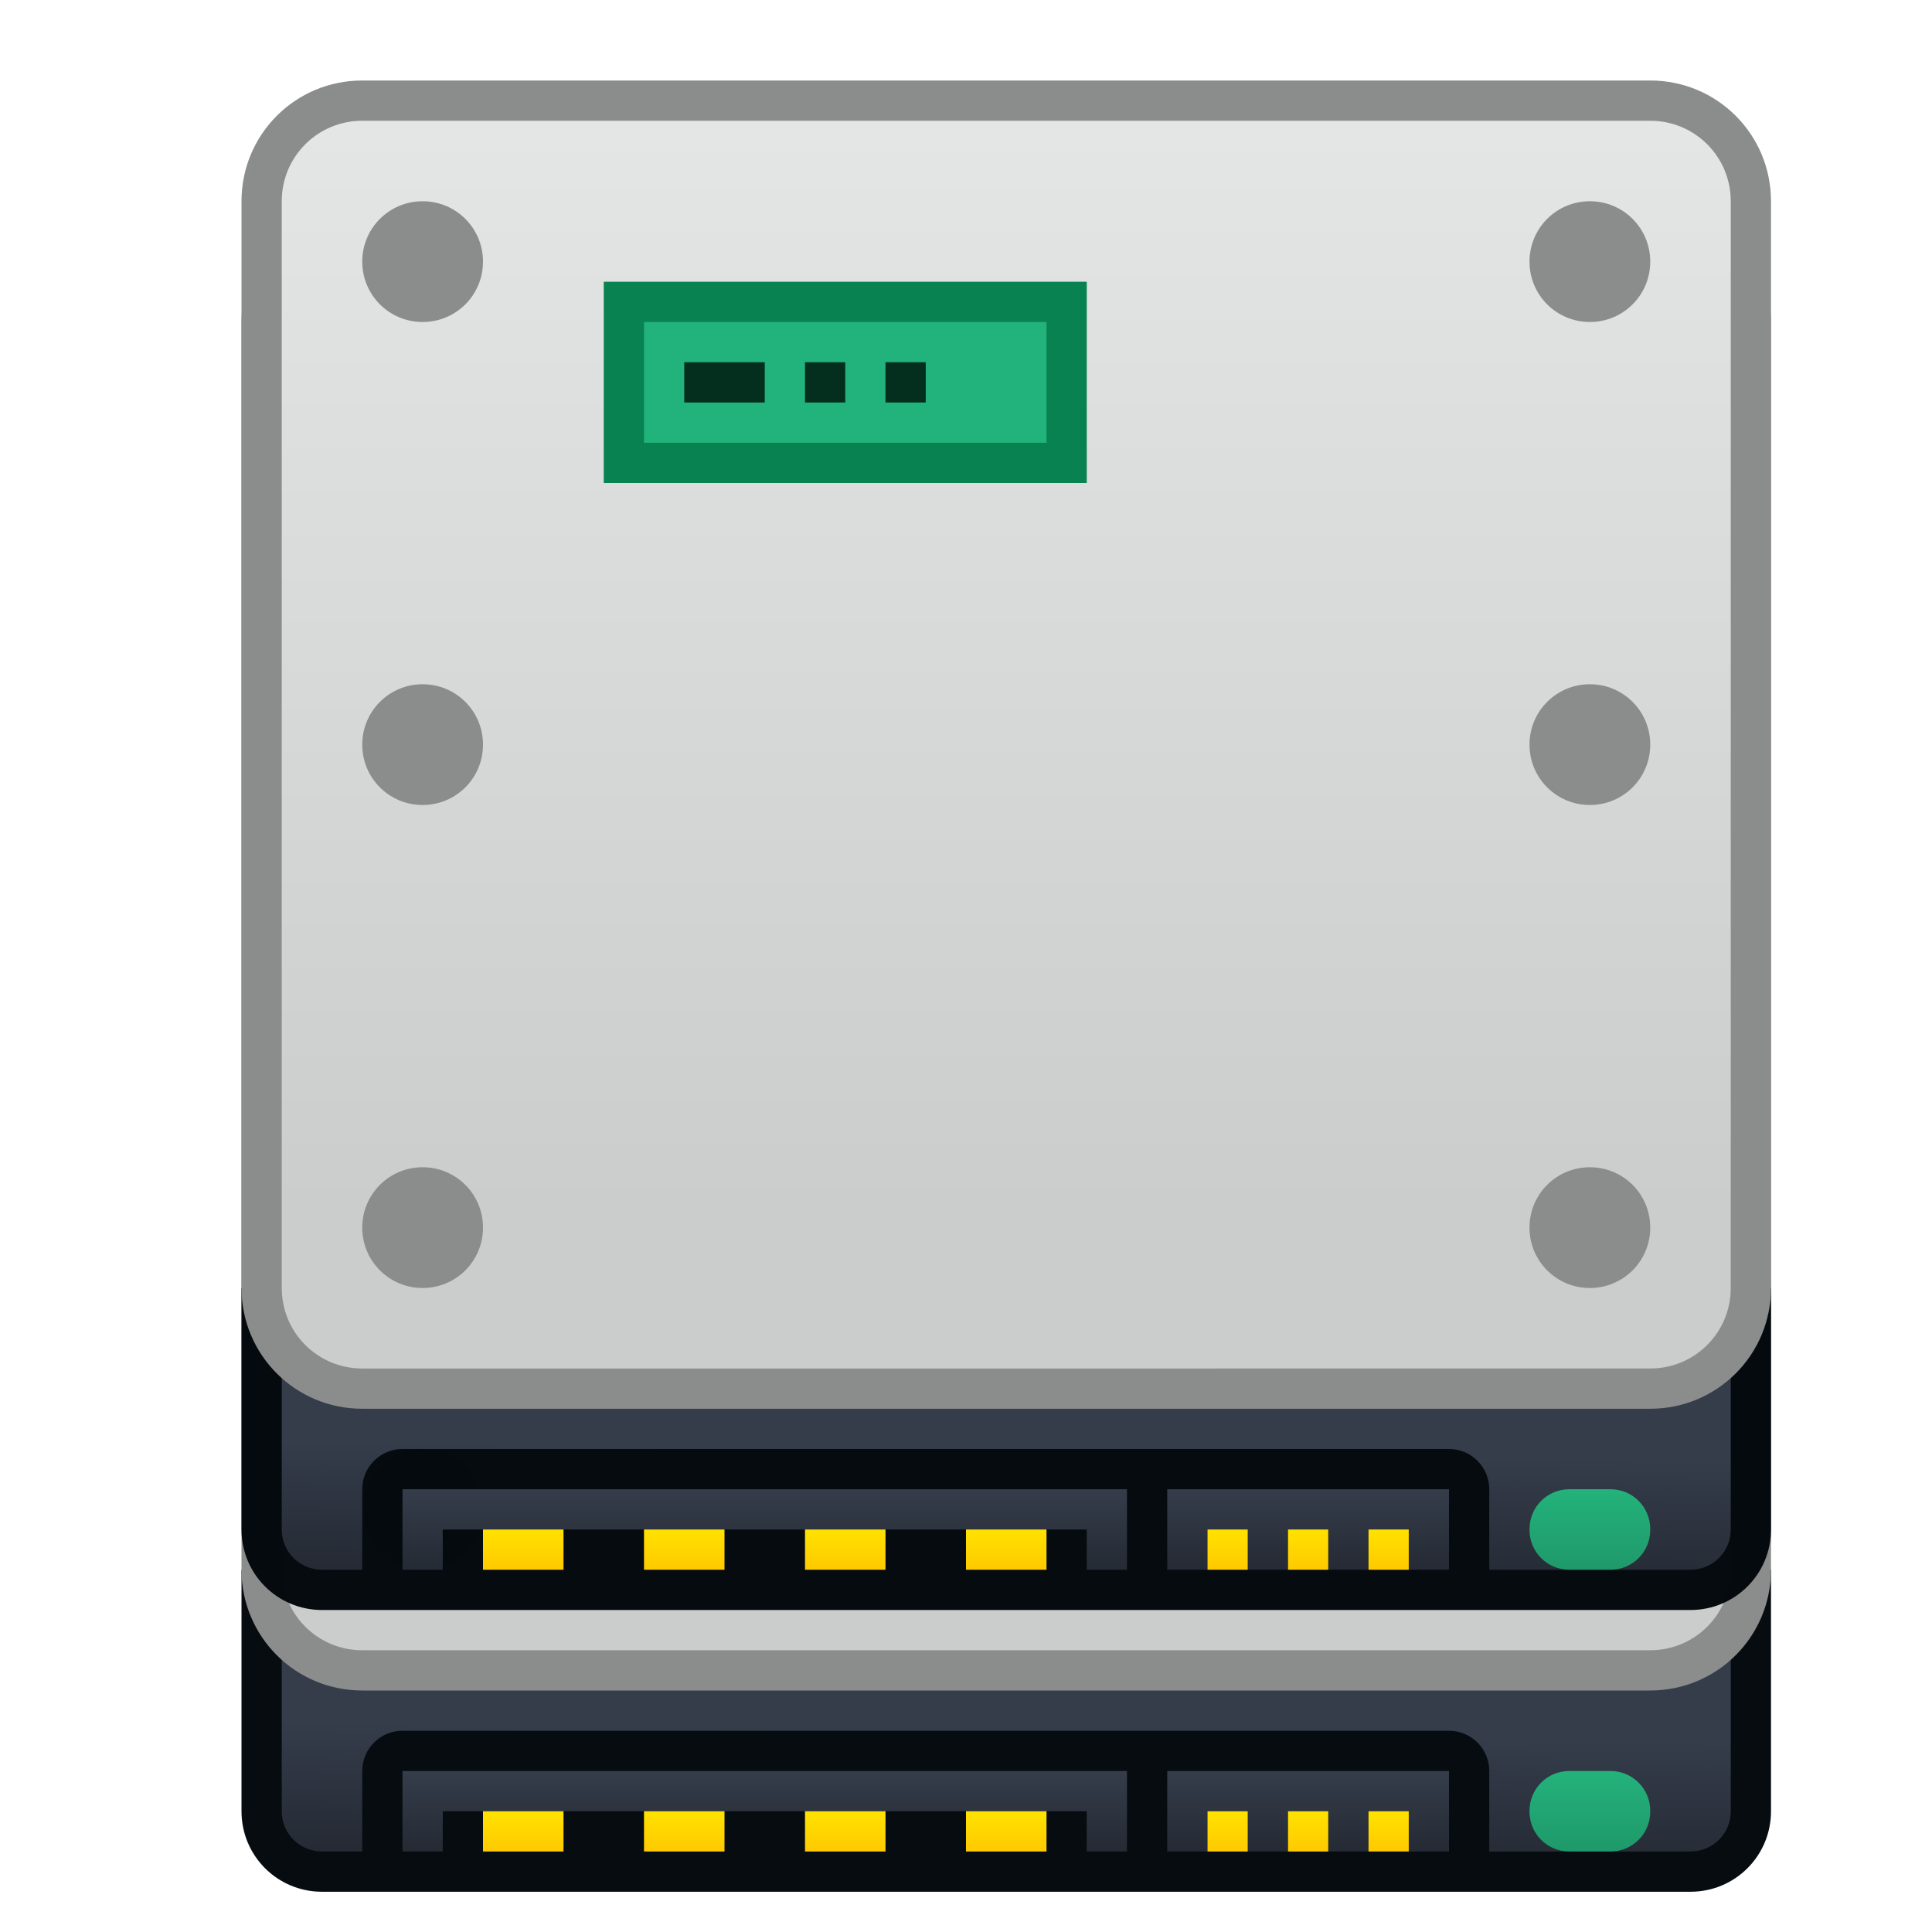 <?xml version="1.0" encoding="UTF-8" standalone="no"?>
<!-- Created with Inkscape (http://www.inkscape.org/) -->

<svg
   xmlns:dc="http://purl.org/dc/elements/1.1/"
   xmlns:cc="http://creativecommons.org/ns#"
   xmlns:rdf="http://www.w3.org/1999/02/22-rdf-syntax-ns#"
   xmlns:svg="http://www.w3.org/2000/svg"
   xmlns="http://www.w3.org/2000/svg"
   xmlns:xlink="http://www.w3.org/1999/xlink"
   xmlns:sodipodi="http://sodipodi.sourceforge.net/DTD/sodipodi-0.dtd"
   xmlns:inkscape="http://www.inkscape.org/namespaces/inkscape"
   width="48"
   height="48"
   viewBox="0 0 48 48"
   version="1.1"
   id="svg8"
   inkscape:version="0.92.2 2405546, 2018-03-11"
   sodipodi:docname="yast-snapper.svg">
  <title
     id="title7895">Antu icon Theme</title>
  <defs
     id="defs2">
    <linearGradient
       gradientTransform="translate(-34,-12)"
       inkscape:collect="always"
       xlink:href="#linearGradient828"
       id="linearGradient981-5"
       x1="35"
       y1="309.65"
       x2="35"
       y2="307.65"
       gradientUnits="userSpaceOnUse" />
    <linearGradient
       id="linearGradient828"
       inkscape:collect="always">
      <stop
         id="stop824"
         offset="0"
         style="stop-color:#1f996a;stop-opacity:1" />
      <stop
         id="stop826"
         offset="1"
         style="stop-color:#24b27b;stop-opacity:1" />
    </linearGradient>
    <linearGradient
       gradientTransform="translate(-15.594,-13)"
       inkscape:collect="always"
       xlink:href="#linearGradient4627"
       id="linearGradient1112-3-3-9"
       x1="11"
       y1="310.65"
       x2="11"
       y2="309.65"
       gradientUnits="userSpaceOnUse" />
    <linearGradient
       inkscape:collect="always"
       id="linearGradient4627">
      <stop
         style="stop-color:#ffc900;stop-opacity:1"
         offset="0"
         id="stop4623" />
      <stop
         style="stop-color:#ffe200;stop-opacity:1"
         offset="1"
         id="stop4625" />
    </linearGradient>
    <linearGradient
       gradientTransform="translate(-17.594,-13)"
       inkscape:collect="always"
       xlink:href="#linearGradient4627"
       id="linearGradient1112-3-3-3"
       x1="11"
       y1="310.65"
       x2="11"
       y2="309.65"
       gradientUnits="userSpaceOnUse" />
    <linearGradient
       gradientTransform="translate(-19.594,-13)"
       inkscape:collect="always"
       xlink:href="#linearGradient4627"
       id="linearGradient1112-3-3"
       x1="11"
       y1="310.65"
       x2="11"
       y2="309.65"
       gradientUnits="userSpaceOnUse" />
    <linearGradient
       inkscape:collect="always"
       xlink:href="#linearGradient4506"
       id="linearGradient1261"
       x1="30"
       y1="310.65"
       x2="30"
       y2="308.65"
       gradientUnits="userSpaceOnUse"
       gradientTransform="translate(-37,-13)" />
    <linearGradient
       id="linearGradient4506"
       inkscape:collect="always">
      <stop
         id="stop4502"
         offset="0"
         style="stop-color:#252a34;stop-opacity:1" />
      <stop
         id="stop4504"
         offset="1"
         style="stop-color:#353d4b;stop-opacity:1" />
    </linearGradient>
    <linearGradient
       gradientTransform="translate(-25,-13)"
       inkscape:collect="always"
       xlink:href="#linearGradient4627"
       id="linearGradient1112-3"
       x1="11"
       y1="310.65"
       x2="11"
       y2="309.65"
       gradientUnits="userSpaceOnUse" />
    <linearGradient
       gradientTransform="translate(-29,-13)"
       inkscape:collect="always"
       xlink:href="#linearGradient4627"
       id="linearGradient1112-8"
       x1="11"
       y1="310.65"
       x2="11"
       y2="309.65"
       gradientUnits="userSpaceOnUse" />
    <linearGradient
       gradientTransform="translate(-33,-13)"
       inkscape:collect="always"
       xlink:href="#linearGradient4627"
       id="linearGradient1112-1"
       x1="11"
       y1="310.65"
       x2="11"
       y2="309.65"
       gradientUnits="userSpaceOnUse" />
    <linearGradient
       inkscape:collect="always"
       xlink:href="#linearGradient4627"
       id="linearGradient1112"
       x1="11"
       y1="310.65"
       x2="11"
       y2="309.65"
       gradientUnits="userSpaceOnUse"
       gradientTransform="translate(-37,-13)" />
    <linearGradient
       inkscape:collect="always"
       xlink:href="#linearGradient4506"
       id="linearGradient1253"
       x1="17"
       y1="44"
       x2="17"
       y2="42"
       gradientUnits="userSpaceOnUse"
       gradientTransform="translate(-37,253.65)" />
    <linearGradient
       inkscape:collect="always"
       xlink:href="#linearGradient4506"
       id="linearGradient1319-0"
       gradientUnits="userSpaceOnUse"
       x1="9"
       y1="42"
       x2="9.045"
       y2="38.846"
       gradientTransform="translate(-35,255.65)" />
    <linearGradient
       inkscape:collect="always"
       xlink:href="#linearGradient1378-7"
       id="linearGradient1017-9"
       x1="17"
       y1="300.65"
       x2="17"
       y2="272.65"
       gradientUnits="userSpaceOnUse"
       gradientTransform="translate(-35,-12)" />
    <linearGradient
       id="linearGradient1378-7"
       inkscape:collect="always">
      <stop
         id="stop1374-9"
         offset="0"
         style="stop-color:#cbcccc;stop-opacity:1" />
      <stop
         id="stop1376-2"
         offset="1"
         style="stop-color:#e5e6e6;stop-opacity:1" />
    </linearGradient>
    <linearGradient
       inkscape:collect="always"
       xlink:href="#linearGradient4506"
       id="linearGradient1796"
       gradientUnits="userSpaceOnUse"
       gradientTransform="translate(-35,255.65)"
       x1="9"
       y1="42"
       x2="9.045"
       y2="38.846" />
    <linearGradient
       inkscape:collect="always"
       xlink:href="#linearGradient1378-7"
       id="linearGradient1798"
       gradientUnits="userSpaceOnUse"
       gradientTransform="translate(-35,-12)"
       x1="17"
       y1="300.65"
       x2="17"
       y2="272.65" />
    <linearGradient
       inkscape:collect="always"
       xlink:href="#linearGradient828"
       id="linearGradient1800"
       gradientUnits="userSpaceOnUse"
       gradientTransform="translate(-34,-12)"
       x1="35"
       y1="309.65"
       x2="35"
       y2="307.65" />
    <linearGradient
       inkscape:collect="always"
       xlink:href="#linearGradient4506"
       id="linearGradient1802"
       gradientUnits="userSpaceOnUse"
       gradientTransform="translate(-37,253.65)"
       x1="17"
       y1="44"
       x2="17"
       y2="42" />
    <linearGradient
       inkscape:collect="always"
       xlink:href="#linearGradient4506"
       id="linearGradient1804"
       gradientUnits="userSpaceOnUse"
       gradientTransform="translate(-37,-13)"
       x1="30"
       y1="310.65"
       x2="30"
       y2="308.65" />
    <linearGradient
       inkscape:collect="always"
       xlink:href="#linearGradient4627"
       id="linearGradient1806"
       gradientUnits="userSpaceOnUse"
       gradientTransform="translate(-37,-13)"
       x1="11"
       y1="310.65"
       x2="11"
       y2="309.65" />
    <linearGradient
       inkscape:collect="always"
       xlink:href="#linearGradient4627"
       id="linearGradient1808"
       gradientUnits="userSpaceOnUse"
       gradientTransform="translate(-33,-13)"
       x1="11"
       y1="310.65"
       x2="11"
       y2="309.65" />
    <linearGradient
       inkscape:collect="always"
       xlink:href="#linearGradient4627"
       id="linearGradient1810"
       gradientUnits="userSpaceOnUse"
       gradientTransform="translate(-29,-13)"
       x1="11"
       y1="310.65"
       x2="11"
       y2="309.65" />
    <linearGradient
       inkscape:collect="always"
       xlink:href="#linearGradient4627"
       id="linearGradient1812"
       gradientUnits="userSpaceOnUse"
       gradientTransform="translate(-25,-13)"
       x1="11"
       y1="310.65"
       x2="11"
       y2="309.65" />
    <linearGradient
       inkscape:collect="always"
       xlink:href="#linearGradient4627"
       id="linearGradient1814"
       gradientUnits="userSpaceOnUse"
       gradientTransform="translate(-19.594,-13)"
       x1="11"
       y1="310.65"
       x2="11"
       y2="309.65" />
    <linearGradient
       inkscape:collect="always"
       xlink:href="#linearGradient4627"
       id="linearGradient1816"
       gradientUnits="userSpaceOnUse"
       gradientTransform="translate(-17.594,-13)"
       x1="11"
       y1="310.65"
       x2="11"
       y2="309.65" />
    <linearGradient
       inkscape:collect="always"
       xlink:href="#linearGradient4627"
       id="linearGradient1818"
       gradientUnits="userSpaceOnUse"
       gradientTransform="translate(-15.594,-13)"
       x1="11"
       y1="310.65"
       x2="11"
       y2="309.65" />
  </defs>
  <sodipodi:namedview
     id="base"
     pagecolor="#ffffff"
     bordercolor="#666666"
     borderopacity="1.0"
     inkscape:pageopacity="0.0"
     inkscape:pageshadow="2"
     inkscape:zoom="11.313708"
     inkscape:cx="22.241639"
     inkscape:cy="17.767505"
     inkscape:document-units="px"
     inkscape:current-layer="g6532-9"
     showgrid="true"
     units="px"
     inkscape:window-width="1360"
     inkscape:window-height="711"
     inkscape:window-x="0"
     inkscape:window-y="28"
     inkscape:window-maximized="1"
     objecttolerance="10"
     gridtolerance="10"
     guidetolerance="10">
    <inkscape:grid
       type="xygrid"
       id="grid7897"
       empspacing="4" />
  </sodipodi:namedview>
  <g
     inkscape:label="Capa 1"
     inkscape:groupmode="layer"
     id="layer1"
     transform="translate(0,-266.65)">
    <g
       id="layer1-9-7"
       inkscape:label="Capa 1"
       transform="translate(1,-4)">
      <g
         id="g1888"
         transform="translate(0,-1)">
        <g
           transform="translate(0,7)"
           inkscape:label="Capa 1"
           id="layer1-9">
          <g
             id="g6532"
             transform="translate(38,13)">
            <path
               style="opacity:1;fill:#03080d;fill-opacity:0.98;stroke:none;stroke-width:2;stroke-linecap:round;stroke-linejoin:round;stroke-miterlimit:4;stroke-dasharray:none;stroke-opacity:1"
               d="m -33,290.65 v 2 1 3 c 0,1.108 0.892,2 2,2 H 3 c 1.108,0 2,-0.892 2,-2 v -3 -1 -2 H 3 -31 Z"
               id="rect979-6"
               inkscape:connector-curvature="0"
               sodipodi:nodetypes="cccsssscccccc" />
            <path
               inkscape:connector-curvature="0"
               style="opacity:1;fill:url(#linearGradient1319-0);fill-opacity:1;stroke:none;stroke-width:2;stroke-linecap:round;stroke-linejoin:round;stroke-miterlimit:4;stroke-dasharray:none;stroke-opacity:1"
               d="m -32,290.65 v 1 3 2 c 0,0.554 0.446,1 1,1 h 1 v -2 c 0,-0.277 0.112,-0.526 0.293,-0.707 0.181,-0.181 0.43,-0.293 0.707,-0.293 h 26 c 0.277,0 0.526,0.112 0.707,0.293 C -2.112,295.124 -2,295.373 -2,295.65 v 2 h 5 c 0.554,0 1,-0.446 1,-1 v -2 -3 -1 H 3 -31 Z"
               id="rect981-0" />
            <path
               style="opacity:1;fill:#8b8c8c;fill-opacity:1;stroke:none;stroke-width:2;stroke-linecap:round;stroke-linejoin:round;stroke-miterlimit:4;stroke-dasharray:none;stroke-opacity:1"
               d="M -30,256.65 H 2 c 1.662,0 3,1.338 3,3 v 31 c 0,1.662 -1.338,3 -3,3 h -32 c -1.662,0 -3,-1.338 -3,-3 v -31 c 0,-1.662 1.338,-3 3,-3 z"
               id="rect975-6"
               inkscape:connector-curvature="0"
               sodipodi:nodetypes="sssssssss" />
            <path
               style="opacity:1;fill:url(#linearGradient1017-9);fill-opacity:1;stroke:none;stroke-width:2;stroke-linecap:round;stroke-linejoin:round;stroke-miterlimit:4;stroke-dasharray:none;stroke-opacity:1"
               d="m -30,257.65 c -1.108,0 -2,0.892 -2,2 v 31 c 0,1.108 0.892,2 2,2 H 2 c 1.108,0 2,-0.892 2,-2 v -31 c 0,-1.108 -0.892,-2 -2,-2 z"
               id="rect977-2"
               inkscape:connector-curvature="0"
               sodipodi:nodetypes="sssssssss" />
            <path
               style="opacity:1;fill:url(#linearGradient981-5);fill-opacity:1;stroke:none;stroke-width:2;stroke-linecap:round;stroke-linejoin:round;stroke-miterlimit:4;stroke-dasharray:none;stroke-opacity:1"
               d="M -0.011,295.65 H 1.011 C 1.559,295.65 2,296.091 2,296.639 v 0.022 C 2,297.209 1.559,297.65 1.011,297.65 H -0.011 C -0.559,297.65 -1,297.209 -1,296.661 v -0.022 c 0,-0.548 0.441,-0.989 0.989,-0.989 z"
               id="rect885-9"
               inkscape:connector-curvature="0" />
            <path
               style="opacity:1;fill:url(#linearGradient1253);fill-opacity:1;stroke:none;stroke-width:2;stroke-linecap:round;stroke-linejoin:round;stroke-miterlimit:4;stroke-dasharray:none;stroke-opacity:1"
               d="m -29,295.65 v 2 h 1 v -1 h 1 15 v 1 h 1 v -1 -1 h -1 -15 -1 z"
               id="rect1029"
               inkscape:connector-curvature="0" />
            <path
               inkscape:connector-curvature="0"
               style="opacity:1;fill:url(#linearGradient1261);fill-opacity:1;stroke:none;stroke-width:2;stroke-linecap:round;stroke-linejoin:round;stroke-miterlimit:4;stroke-dasharray:none;stroke-opacity:1"
               d="m -10,295.65 v 1 1 h 1 v -1 h 1 v 1 h 1 v -1 h 1 v 1 h 1 v -1 h 1 v 1 h 1 v -1 -1 z"
               id="rect1043" />
            <path
               inkscape:connector-curvature="0"
               style="opacity:1;fill:url(#linearGradient1112);fill-opacity:1;stroke:none;stroke-width:2;stroke-linecap:round;stroke-linejoin:round;stroke-miterlimit:4;stroke-dasharray:none;stroke-opacity:1"
               d="m -27,296.65 h 2 v 1 h -2 z"
               id="rect1045" />
            <path
               inkscape:connector-curvature="0"
               style="opacity:1;fill:url(#linearGradient1112-1);fill-opacity:1;stroke:none;stroke-width:2;stroke-linecap:round;stroke-linejoin:round;stroke-miterlimit:4;stroke-dasharray:none;stroke-opacity:1"
               d="m -23,296.65 h 2 v 1 h -2 z"
               id="rect1045-7" />
            <path
               inkscape:connector-curvature="0"
               style="opacity:1;fill:url(#linearGradient1112-8);fill-opacity:1;stroke:none;stroke-width:2;stroke-linecap:round;stroke-linejoin:round;stroke-miterlimit:4;stroke-dasharray:none;stroke-opacity:1"
               d="m -19,296.65 h 2 v 1 h -2 z"
               id="rect1045-0" />
            <path
               inkscape:connector-curvature="0"
               style="opacity:1;fill:url(#linearGradient1112-3);fill-opacity:1;stroke:none;stroke-width:2;stroke-linecap:round;stroke-linejoin:round;stroke-miterlimit:4;stroke-dasharray:none;stroke-opacity:1"
               d="m -15,296.65 h 2 v 1 h -2 z"
               id="rect1045-06" />
            <path
               inkscape:connector-curvature="0"
               style="opacity:1;fill:url(#linearGradient1112-3-3);fill-opacity:1;stroke:none;stroke-width:2;stroke-linecap:round;stroke-linejoin:round;stroke-miterlimit:4;stroke-dasharray:none;stroke-opacity:1"
               d="m -9,296.65 h 1 V 297.65 h -1 z"
               id="rect1045-06-5" />
            <path
               inkscape:connector-curvature="0"
               style="opacity:1;fill:url(#linearGradient1112-3-3-3);fill-opacity:1;stroke:none;stroke-width:2;stroke-linecap:round;stroke-linejoin:round;stroke-miterlimit:4;stroke-dasharray:none;stroke-opacity:1"
               d="m -7,296.65 h 1 V 297.65 h -1 z"
               id="rect1045-06-5-2" />
            <path
               inkscape:connector-curvature="0"
               style="opacity:1;fill:url(#linearGradient1112-3-3-9);fill-opacity:1;stroke:none;stroke-width:2;stroke-linecap:round;stroke-linejoin:round;stroke-miterlimit:4;stroke-dasharray:none;stroke-opacity:1"
               d="m -5,296.65 h 1 V 297.65 h -1 z"
               id="rect1045-06-5-7" />
            <path
               style="opacity:1;fill:#a5a6a6;fill-opacity:1;stroke:none;stroke-width:2;stroke-linecap:round;stroke-linejoin:round;stroke-miterlimit:4;stroke-dasharray:none;stroke-opacity:1"
               d="m -27.486,259.65 c 0.831,0 1.5,0.669 1.5,1.5 0,0.831 -0.669,1.5 -1.5,1.5 -0.831,0 -1.5,-0.669 -1.5,-1.5 0,-0.831 0.669,-1.5 1.5,-1.5 z"
               id="path950"
               inkscape:connector-curvature="0" />
            <path
               style="opacity:1;fill:#a5a6a6;fill-opacity:1;stroke:none;stroke-width:2;stroke-linecap:round;stroke-linejoin:round;stroke-miterlimit:4;stroke-dasharray:none;stroke-opacity:1"
               d="m -0.472,259.65 c 0.831,0 1.5,0.669 1.5,1.5 0,0.831 -0.669,1.5 -1.5,1.5 -0.831,0 -1.5,-0.669 -1.5,-1.5 0,-0.831 0.669,-1.5 1.5,-1.5 z"
               id="path948"
               inkscape:connector-curvature="0" />
            <path
               style="opacity:1;fill:#a5a6a6;fill-opacity:1;stroke:none;stroke-width:2;stroke-linecap:round;stroke-linejoin:round;stroke-miterlimit:4;stroke-dasharray:none;stroke-opacity:1"
               d="m -28.5,287.65 c 0.831,0 1.5,0.669 1.5,1.5 0,0.831 -0.669,1.5 -1.5,1.5 -0.831,0 -1.5,-0.669 -1.5,-1.5 0,-0.831 0.669,-1.5 1.5,-1.5 z"
               id="path942"
               inkscape:connector-curvature="0" />
            <path
               style="opacity:1;fill:#a5a6a6;fill-opacity:1;stroke:none;stroke-width:2;stroke-linecap:round;stroke-linejoin:round;stroke-miterlimit:4;stroke-dasharray:none;stroke-opacity:1"
               d="m 0.5,287.65 c 0.831,0 1.5,0.669 1.5,1.5 0,0.831 -0.669,1.5 -1.5,1.5 -0.831,0 -1.5,-0.669 -1.5,-1.5 0,-0.831 0.669,-1.5 1.5,-1.5 z"
               id="rect977-4"
               inkscape:connector-curvature="0" />
            <path
               inkscape:connector-curvature="0"
               style="opacity:0.98;fill:#04814e;fill-opacity:1;stroke:none;stroke-width:2;stroke-linecap:round;stroke-linejoin:round;stroke-miterlimit:4;stroke-dasharray:none;stroke-dashoffset:0;stroke-opacity:1"
               d="m -24,261.65 h 12 v 5 h -12 z"
               id="rect1082-2" />
            <path
               inkscape:connector-curvature="0"
               style="opacity:0.98;fill:#23b27b;fill-opacity:1;stroke:none;stroke-width:2;stroke-linecap:round;stroke-linejoin:round;stroke-miterlimit:4;stroke-dasharray:none;stroke-dashoffset:0;stroke-opacity:1"
               d="m -23,262.65 h 10 v 3 h -10 z"
               id="rect1084-7" />
            <path
               id="rect1098-0"
               d="m -22,263.65 v 1 h 2 v -1 z m 3,0 v 1 h 1 v -1 z m 2,0 v 1 h 1 v -1 z"
               style="opacity:0.98;fill:#042c1c;fill-opacity:1;stroke:none;stroke-width:2;stroke-linecap:round;stroke-linejoin:round;stroke-miterlimit:4;stroke-dasharray:none;stroke-dashoffset:0;stroke-opacity:1"
               inkscape:connector-curvature="0" />
          </g>
        </g>
        <g
           id="g6532-9"
           transform="translate(38,13)">
          <path
             style="opacity:1;fill:#03080d;fill-opacity:0.98;stroke:none;stroke-width:2;stroke-linecap:round;stroke-linejoin:round;stroke-miterlimit:4;stroke-dasharray:none;stroke-opacity:1"
             d="m -33,290.65 v 2 1 3 c 0,1.108 0.892,2 2,2 H 3 c 1.108,0 2,-0.892 2,-2 v -3 -1 -2 H 3 -31 Z"
             id="rect979-6-2"
             inkscape:connector-curvature="0"
             sodipodi:nodetypes="cccsssscccccc" />
          <path
             inkscape:connector-curvature="0"
             style="opacity:1;fill:url(#linearGradient1796);fill-opacity:1;stroke:none;stroke-width:2;stroke-linecap:round;stroke-linejoin:round;stroke-miterlimit:4;stroke-dasharray:none;stroke-opacity:1"
             d="m -32,290.65 v 1 3 2 c 0,0.554 0.446,1 1,1 h 1 v -2 c 0,-0.277 0.112,-0.526 0.293,-0.707 0.181,-0.181 0.43,-0.293 0.707,-0.293 h 26 c 0.277,0 0.526,0.112 0.707,0.293 C -2.112,295.124 -2,295.373 -2,295.65 v 2 h 5 c 0.554,0 1,-0.446 1,-1 v -2 -3 -1 H 3 -31 Z"
             id="rect981-0-0" />
          <path
             style="opacity:1;fill:#8b8c8c;fill-opacity:1;stroke:none;stroke-width:2;stroke-linecap:round;stroke-linejoin:round;stroke-miterlimit:4;stroke-dasharray:none;stroke-opacity:1"
             d="M -30,260.65 H 2 c 1.662,0 3,1.338 3,3 v 27 c 0,1.662 -1.338,3 -3,3 h -32 c -1.662,0 -3,-1.338 -3,-3 v -27 c 0,-1.662 1.338,-3 3,-3 z"
             id="rect975-6-2"
             inkscape:connector-curvature="0"
             sodipodi:nodetypes="sssssssss" />
          <path
             style="opacity:1;fill:url(#linearGradient1798);fill-opacity:1;stroke:none;stroke-width:2;stroke-linecap:round;stroke-linejoin:round;stroke-miterlimit:4;stroke-dasharray:none;stroke-opacity:1"
             d="m -30,261.65 c -1.108,0 -2,0.892 -2,2 v 27 c 0,1.108 0.892,2 2,2 H 2 c 1.108,0 2,-0.892 2,-2 v -27 c 0,-1.108 -0.892,-2 -2,-2 z"
             id="rect977-2-3"
             inkscape:connector-curvature="0"
             sodipodi:nodetypes="sssssssss" />
          <path
             style="opacity:1;fill:url(#linearGradient1800);fill-opacity:1;stroke:none;stroke-width:2;stroke-linecap:round;stroke-linejoin:round;stroke-miterlimit:4;stroke-dasharray:none;stroke-opacity:1"
             d="M -0.011,295.65 H 1.011 C 1.559,295.65 2,296.091 2,296.639 v 0.022 C 2,297.209 1.559,297.65 1.011,297.65 H -0.011 C -0.559,297.65 -1,297.209 -1,296.661 v -0.022 c 0,-0.548 0.441,-0.989 0.989,-0.989 z"
             id="rect885-9-7"
             inkscape:connector-curvature="0" />
          <path
             style="opacity:1;fill:url(#linearGradient1802);fill-opacity:1;stroke:none;stroke-width:2;stroke-linecap:round;stroke-linejoin:round;stroke-miterlimit:4;stroke-dasharray:none;stroke-opacity:1"
             d="m -29,295.65 v 2 h 1 v -1 h 1 15 v 1 h 1 v -1 -1 h -1 -15 -1 z"
             id="rect1029-5"
             inkscape:connector-curvature="0" />
          <path
             inkscape:connector-curvature="0"
             style="opacity:1;fill:url(#linearGradient1804);fill-opacity:1;stroke:none;stroke-width:2;stroke-linecap:round;stroke-linejoin:round;stroke-miterlimit:4;stroke-dasharray:none;stroke-opacity:1"
             d="m -10,295.65 v 1 1 h 1 v -1 h 1 v 1 h 1 v -1 h 1 v 1 h 1 v -1 h 1 v 1 h 1 v -1 -1 z"
             id="rect1043-9" />
          <path
             inkscape:connector-curvature="0"
             style="opacity:1;fill:url(#linearGradient1806);fill-opacity:1;stroke:none;stroke-width:2;stroke-linecap:round;stroke-linejoin:round;stroke-miterlimit:4;stroke-dasharray:none;stroke-opacity:1"
             d="m -27,296.65 h 2 v 1 h -2 z"
             id="rect1045-2" />
          <path
             inkscape:connector-curvature="0"
             style="opacity:1;fill:url(#linearGradient1808);fill-opacity:1;stroke:none;stroke-width:2;stroke-linecap:round;stroke-linejoin:round;stroke-miterlimit:4;stroke-dasharray:none;stroke-opacity:1"
             d="m -23,296.65 h 2 v 1 h -2 z"
             id="rect1045-7-2" />
          <path
             inkscape:connector-curvature="0"
             style="opacity:1;fill:url(#linearGradient1810);fill-opacity:1;stroke:none;stroke-width:2;stroke-linecap:round;stroke-linejoin:round;stroke-miterlimit:4;stroke-dasharray:none;stroke-opacity:1"
             d="m -19,296.65 h 2 v 1 h -2 z"
             id="rect1045-0-8" />
          <path
             inkscape:connector-curvature="0"
             style="opacity:1;fill:url(#linearGradient1812);fill-opacity:1;stroke:none;stroke-width:2;stroke-linecap:round;stroke-linejoin:round;stroke-miterlimit:4;stroke-dasharray:none;stroke-opacity:1"
             d="m -15,296.65 h 2 v 1 h -2 z"
             id="rect1045-06-9" />
          <path
             inkscape:connector-curvature="0"
             style="opacity:1;fill:url(#linearGradient1814);fill-opacity:1;stroke:none;stroke-width:2;stroke-linecap:round;stroke-linejoin:round;stroke-miterlimit:4;stroke-dasharray:none;stroke-opacity:1"
             d="m -9,296.65 h 1 V 297.65 h -1 z"
             id="rect1045-06-5-73" />
          <path
             inkscape:connector-curvature="0"
             style="opacity:1;fill:url(#linearGradient1816);fill-opacity:1;stroke:none;stroke-width:2;stroke-linecap:round;stroke-linejoin:round;stroke-miterlimit:4;stroke-dasharray:none;stroke-opacity:1"
             d="m -7,296.65 h 1 V 297.65 h -1 z"
             id="rect1045-06-5-2-6" />
          <path
             inkscape:connector-curvature="0"
             style="opacity:1;fill:url(#linearGradient1818);fill-opacity:1;stroke:none;stroke-width:2;stroke-linecap:round;stroke-linejoin:round;stroke-miterlimit:4;stroke-dasharray:none;stroke-opacity:1"
             d="m -5,296.65 h 1 V 297.65 h -1 z"
             id="rect1045-06-5-7-1" />
          <path
             sodipodi:nodetypes="sssss"
             style="opacity:1;fill:#8b8c8c;fill-opacity:1;stroke:none;stroke-width:2;stroke-linecap:round;stroke-linejoin:round;stroke-miterlimit:4;stroke-dasharray:none;stroke-opacity:1"
             d="m -28.5,263.65 c 0.831,0 1.5,0.669 1.5,1.5 0,0.831 -0.669,1.5 -1.5,1.5 -0.831,0 -1.5,-0.669 -1.5,-1.5 0,-0.831 0.669,-1.5 1.5,-1.5 z"
             id="path950-2"
             inkscape:connector-curvature="0" />
          <path
             sodipodi:nodetypes="sssss"
             style="opacity:1;fill:#8b8c8c;fill-opacity:1;stroke:none;stroke-width:2;stroke-linecap:round;stroke-linejoin:round;stroke-miterlimit:4;stroke-dasharray:none;stroke-opacity:1"
             d="m 0.5,263.65 c 0.831,0 1.5,0.669 1.5,1.5 0,0.831 -0.669,1.5 -1.5,1.5 -0.831,0 -1.5,-0.669 -1.5,-1.5 0,-0.831 0.669,-1.5 1.5,-1.5 z"
             id="path948-9"
             inkscape:connector-curvature="0" />
          <path
             style="opacity:1;fill:#8b8c8c;fill-opacity:1;stroke:none;stroke-width:2;stroke-linecap:round;stroke-linejoin:round;stroke-miterlimit:4;stroke-dasharray:none;stroke-opacity:1"
             d="m -28.5,287.65 c 0.831,0 1.5,0.669 1.5,1.5 0,0.831 -0.669,1.5 -1.5,1.5 -0.831,0 -1.5,-0.669 -1.5,-1.5 0,-0.831 0.669,-1.5 1.5,-1.5 z"
             id="path942-3"
             inkscape:connector-curvature="0" />
          <path
             style="opacity:1;fill:#8b8c8c;fill-opacity:1;stroke:none;stroke-width:2;stroke-linecap:round;stroke-linejoin:round;stroke-miterlimit:4;stroke-dasharray:none;stroke-opacity:1"
             d="m 0.5,287.65 c 0.831,0 1.5,0.669 1.5,1.5 0,0.831 -0.669,1.5 -1.5,1.5 -0.831,0 -1.5,-0.669 -1.5,-1.5 0,-0.831 0.669,-1.5 1.5,-1.5 z"
             id="rect977-4-1"
             inkscape:connector-curvature="0" />
          <path
             sodipodi:nodetypes="ccccc"
             inkscape:connector-curvature="0"
             style="opacity:0.98;fill:#04814e;fill-opacity:1;stroke:none;stroke-width:2;stroke-linecap:round;stroke-linejoin:round;stroke-miterlimit:4;stroke-dasharray:none;stroke-dashoffset:0;stroke-opacity:1"
             d="m -24,265.65 h 12 v 5 h -12 z"
             id="rect1082-2-9" />
          <path
             sodipodi:nodetypes="ccccc"
             inkscape:connector-curvature="0"
             style="opacity:0.98;fill:#23b27b;fill-opacity:1;stroke:none;stroke-width:2;stroke-linecap:round;stroke-linejoin:round;stroke-miterlimit:4;stroke-dasharray:none;stroke-dashoffset:0;stroke-opacity:1"
             d="m -23,266.65 h 10 v 3 h -10 z"
             id="rect1084-7-4" />
          <path
             sodipodi:nodetypes="ccccccccccccccc"
             id="rect1098-0-7"
             d="m -22,267.65 v 1 h 2 v -1 z m 3,0 v 1 h 1 v -1 z m 2,0 v 1 h 1 v -1 z"
             style="opacity:0.98;fill:#042c1c;fill-opacity:1;stroke:none;stroke-width:2;stroke-linecap:round;stroke-linejoin:round;stroke-miterlimit:4;stroke-dasharray:none;stroke-dashoffset:0;stroke-opacity:1"
             inkscape:connector-curvature="0" />
          <path
             style="opacity:1;fill:#8b8c8c;fill-opacity:1;stroke:none;stroke-width:2;stroke-linecap:round;stroke-linejoin:round;stroke-miterlimit:4;stroke-dasharray:none;stroke-opacity:1"
             d="m -28.5,275.65 c -0.831,0 -1.5,0.669 -1.5,1.5 0,0.831 0.669,1.5 1.5,1.5 0.831,0 1.5,-0.669 1.5,-1.5 0,-0.831 -0.669,-1.5 -1.5,-1.5 z m 29,0 c -0.831,0 -1.5,0.669 -1.5,1.5 0,0.831 0.669,1.5 1.5,1.5 0.831,0 1.5,-0.669 1.5,-1.5 0,-0.831 -0.669,-1.5 -1.5,-1.5 z"
             id="path950-2-3"
             inkscape:connector-curvature="0" />
        </g>
      </g>
    </g>
  </g>
</svg>
